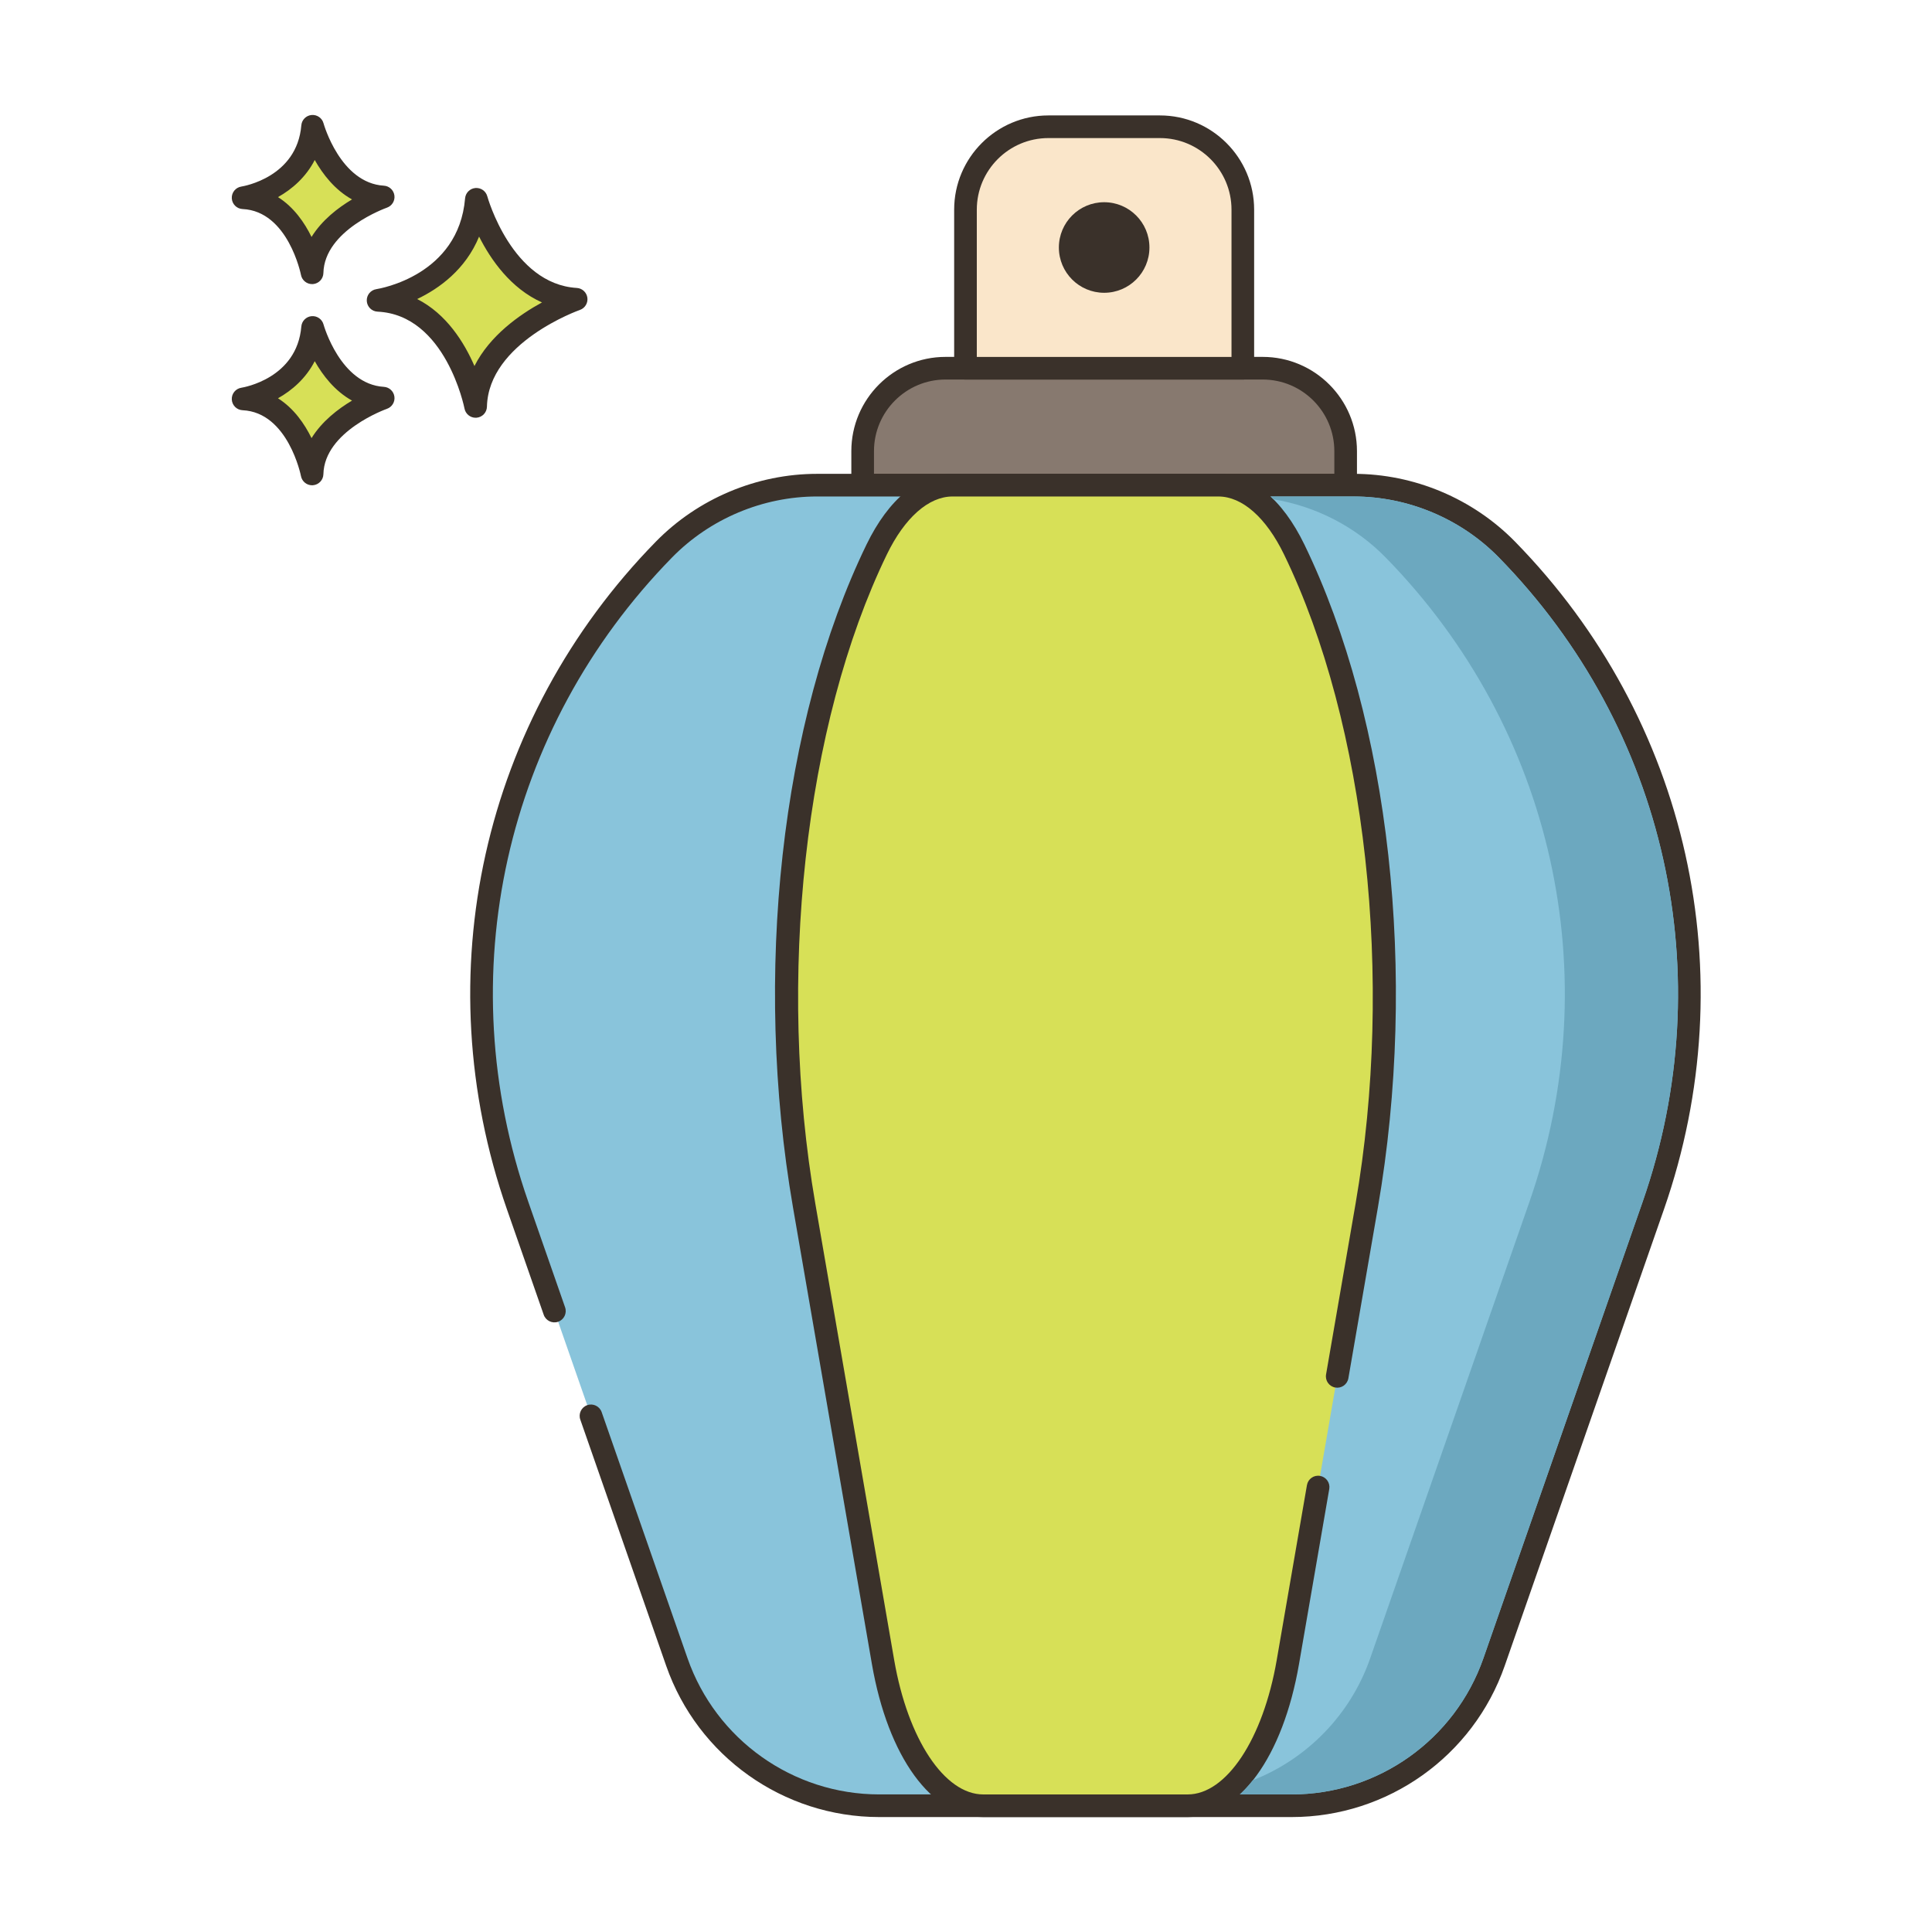 <?xml version="1.0" encoding="utf-8"?>
<!-- Generator: Adobe Illustrator 24.0.0, SVG Export Plug-In . SVG Version: 6.00 Build 0)  -->
<svg version="1.1" id="Layer_1" xmlns="http://www.w3.org/2000/svg" xmlns:xlink="http://www.w3.org/1999/xlink" x="0px" y="0px"
	 viewBox="0 0 256 256" enable-background="new 0 0 256 256" xml:space="preserve">
<g>
	<path fill="#D7E057" d="M63.123,26.407c0,0,3.408,12.659,13.222,13.246c0,0-13.1,4.525-13.321,14.202
		c0,0-2.578-13.572-12.925-14.059C50.098,39.796,62.149,37.971,63.123,26.407z"/>
	<path fill="#3A312A" d="M63.022,55.354c-0.713,0-1.335-0.506-1.473-1.217c-0.023-0.124-2.494-12.417-11.521-12.842
		c-0.771-0.037-1.388-0.651-1.428-1.421c-0.04-0.771,0.511-1.445,1.273-1.561c0.441-0.069,10.894-1.817,11.754-12.033
		c0.062-0.725,0.635-1.301,1.359-1.367c0.735-0.062,1.393,0.4,1.584,1.101c0.031,0.116,3.259,11.626,11.863,12.141
		c0.714,0.043,1.298,0.584,1.396,1.292c0.098,0.708-0.318,1.388-0.994,1.623c-0.121,0.042-12.119,4.311-12.313,12.819
		c-0.018,0.767-0.61,1.396-1.375,1.459C63.106,55.353,63.064,55.354,63.022,55.354z M55.281,39.625
		c3.878,1.969,6.23,5.746,7.587,8.876c2.026-4.021,5.941-6.787,8.949-8.427c-4.135-1.842-6.783-5.652-8.334-8.723
		C61.69,35.712,58.212,38.22,55.281,39.625z"/>
	<path fill="#D7E057" d="M41.424,43.387c0,0,2.411,8.954,9.352,9.369c0,0-9.266,3.201-9.422,10.045c0,0-1.824-9.6-9.142-9.944
		C32.212,52.858,40.735,51.566,41.424,43.387z"/>
	<path fill="#3A312A" d="M41.353,64.302c-0.714,0-1.337-0.507-1.473-1.22c-0.016-0.082-1.703-8.441-7.738-8.725
		c-0.771-0.037-1.388-0.651-1.428-1.421c-0.04-0.771,0.511-1.445,1.273-1.561c0.296-0.047,7.363-1.243,7.941-8.114
		c0.062-0.726,0.636-1.303,1.361-1.368c0.725-0.063,1.392,0.399,1.581,1.101l0,0c0.022,0.079,2.229,7.92,7.995,8.265
		c0.714,0.043,1.299,0.584,1.396,1.293c0.097,0.709-0.32,1.388-0.997,1.622c-0.08,0.028-8.282,2.952-8.412,8.661
		c-0.018,0.767-0.611,1.397-1.377,1.461C41.436,64.3,41.394,64.302,41.353,64.302z M36.834,52.774
		c2.107,1.333,3.523,3.394,4.447,5.279c1.376-2.231,3.515-3.872,5.364-4.972c-2.286-1.269-3.884-3.35-4.941-5.223
		C40.531,50.145,38.689,51.733,36.834,52.774z"/>
	<path fill="#D7E057" d="M41.424,16.73c0,0,2.411,8.954,9.352,9.37c0,0-9.266,3.201-9.422,10.045c0,0-1.824-9.6-9.142-9.944
		C32.212,26.2,40.735,24.909,41.424,16.73z"/>
	<path fill="#3A312A" d="M41.353,37.645c-0.714,0-1.337-0.507-1.473-1.22c-0.016-0.082-1.703-8.442-7.738-8.726
		c-0.771-0.037-1.388-0.651-1.428-1.421c-0.04-0.771,0.511-1.445,1.273-1.56c0.296-0.047,7.363-1.243,7.941-8.113
		c0.062-0.726,0.636-1.303,1.361-1.368c0.725-0.063,1.392,0.399,1.581,1.102l0,0c0.022,0.079,2.229,7.92,7.995,8.265
		c0.714,0.043,1.299,0.584,1.396,1.293c0.097,0.709-0.32,1.388-0.997,1.622c-0.08,0.028-8.282,2.952-8.412,8.662
		c-0.018,0.767-0.611,1.397-1.377,1.461C41.436,37.644,41.394,37.645,41.353,37.645z M36.834,26.117
		c2.107,1.332,3.523,3.394,4.447,5.28c1.376-2.232,3.515-3.872,5.364-4.972c-2.286-1.27-3.884-3.35-4.941-5.224
		C40.531,23.487,38.689,25.076,36.834,26.117z"/>
	<path fill="#87796F" d="M178.306,59.78v4.51h-64v-4.51c0-6.07,4.91-10.99,10.98-10.99h42.03
		C173.386,48.79,178.306,53.71,178.306,59.78z"/>
	<path fill="#3A312A" d="M178.306,65.79h-64c-0.828,0-1.5-0.671-1.5-1.5v-4.51c0-6.887,5.599-12.49,12.48-12.49h42.029
		c6.887,0,12.49,5.603,12.49,12.49v4.51C179.806,65.119,179.134,65.79,178.306,65.79z M115.806,62.79h61v-3.01
		c0-5.233-4.257-9.49-9.49-9.49h-42.029c-5.228,0-9.48,4.257-9.48,9.49V62.79z"/>
	<path fill="#FAE6CA" d="M164.681,48.795h-36.75V27.781c0-6.068,4.919-10.986,10.986-10.986h14.777
		c6.068,0,10.986,4.919,10.986,10.986V48.795z"/>
	<path fill="#3A312A" d="M164.681,50.295h-36.75c-0.828,0-1.5-0.671-1.5-1.5V27.781c0-6.885,5.601-12.486,12.486-12.486h14.777
		c6.885,0,12.486,5.602,12.486,12.486v21.014C166.181,49.624,165.509,50.295,164.681,50.295z M129.431,47.295h33.75V27.781
		c0-5.231-4.256-9.486-9.486-9.486h-14.777c-5.231,0-9.486,4.255-9.486,9.486V47.295z"/>
	<circle fill="#3A312A" cx="146.306" cy="32.795" r="6"/>
	<path fill="#89C4DB" d="M78.307,187.607l11.378,32.616c3.979,11.406,14.736,19.047,26.816,19.047h54.656
		c12.08,0,22.838-7.641,26.816-19.047l21.099-60.482c10.571-30.304,3.059-63.98-19.389-86.918h0
		c-5.343-5.46-12.66-8.537-20.298-8.537h-71.111c-7.639,0-14.956,3.077-20.298,8.537h0c-22.447,22.938-29.959,56.615-19.388,86.918
		l4.877,13.981L78.307,187.607z"/>
	<path fill="#3A312A" d="M171.157,240.77h-54.656c-12.702,0-24.048-8.059-28.231-20.052l-11.378-32.616
		c-0.273-0.782,0.14-1.638,0.922-1.911c0.78-0.271,1.638,0.14,1.91,0.922l11.378,32.616c3.765,10.79,13.972,18.04,25.399,18.04
		h54.656c11.429,0,21.636-7.25,25.4-18.04l21.099-60.482c10.455-29.973,3.157-62.687-19.045-85.375
		c-5.028-5.139-12.036-8.086-19.227-8.086h-71.111c-7.19,0-14.198,2.947-19.226,8.085c-22.203,22.688-29.501,55.402-19.045,85.376
		l4.877,13.981c0.273,0.782-0.14,1.638-0.922,1.911c-0.779,0.272-1.637-0.14-1.91-0.922l-4.877-13.981
		c-10.834-31.057-3.273-64.954,19.732-88.462c5.589-5.711,13.378-8.987,21.37-8.987h71.111c7.992,0,15.781,3.276,21.371,8.987
		c23.005,23.508,30.565,57.405,19.732,88.462l-21.099,60.482C195.206,232.711,183.86,240.77,171.157,240.77z"/>
	<path fill="#D7E057" d="M177.19,182.378l3.911-22.636c5.236-30.304,1.515-63.98-9.604-86.918c-2.647-5.46-6.271-8.537-10.055-8.537
		h-35.226c-3.784,0-7.409,3.077-10.055,8.537c-11.12,22.938-14.841,56.615-9.604,86.918l10.451,60.482
		c1.971,11.406,7.3,19.047,13.284,19.047h27.075c5.984,0,11.313-7.641,13.284-19.047l4.006-23.184L177.19,182.378z"/>
	<path fill="#3A312A" d="M157.367,240.77h-27.075c-6.837,0-12.632-7.965-14.763-20.291l-10.451-60.482
		c-5.323-30.809-1.594-64.463,9.733-87.828c2.933-6.05,6.982-9.382,11.404-9.382h35.227c4.422,0,8.472,3.332,11.404,9.382
		c11.327,23.365,15.057,57.019,9.733,87.828l-3.911,22.636c-0.143,0.816-0.917,1.363-1.734,1.223
		c-0.816-0.141-1.363-0.917-1.223-1.733l3.911-22.636c5.144-29.765,1.424-63.525-9.475-86.009c-2.369-4.888-5.542-7.691-8.705-7.691
		h-35.227c-3.163,0-6.336,2.803-8.705,7.691c-10.899,22.484-14.619,56.244-9.475,86.009l10.451,60.483
		c1.812,10.481,6.666,17.802,11.806,17.802h27.075c5.14,0,9.994-7.32,11.805-17.802l4.006-23.184
		c0.142-0.817,0.91-1.366,1.734-1.223c0.815,0.141,1.363,0.917,1.223,1.733l-4.006,23.184
		C169.999,232.805,164.204,240.77,157.367,240.77z"/>
	<path fill="#6CA8BF" d="M217.659,159.25l-21.1,60.48c-3.77,10.79-13.97,18.04-25.4,18.04h-6.87c0.6-0.56,1.17-1.18,1.72-1.88
		c7.14-2.81,12.92-8.62,15.55-16.16l21.1-60.48c10.45-29.98,3.15-62.69-19.05-85.38c-4.01-4.1-9.27-6.79-14.88-7.71
		c-0.12-0.13-0.25-0.25-0.37-0.37h11.03c7.19,0,14.19,2.94,19.22,8.08C220.809,96.56,228.109,129.27,217.659,159.25z"/>
</g>
</svg>
